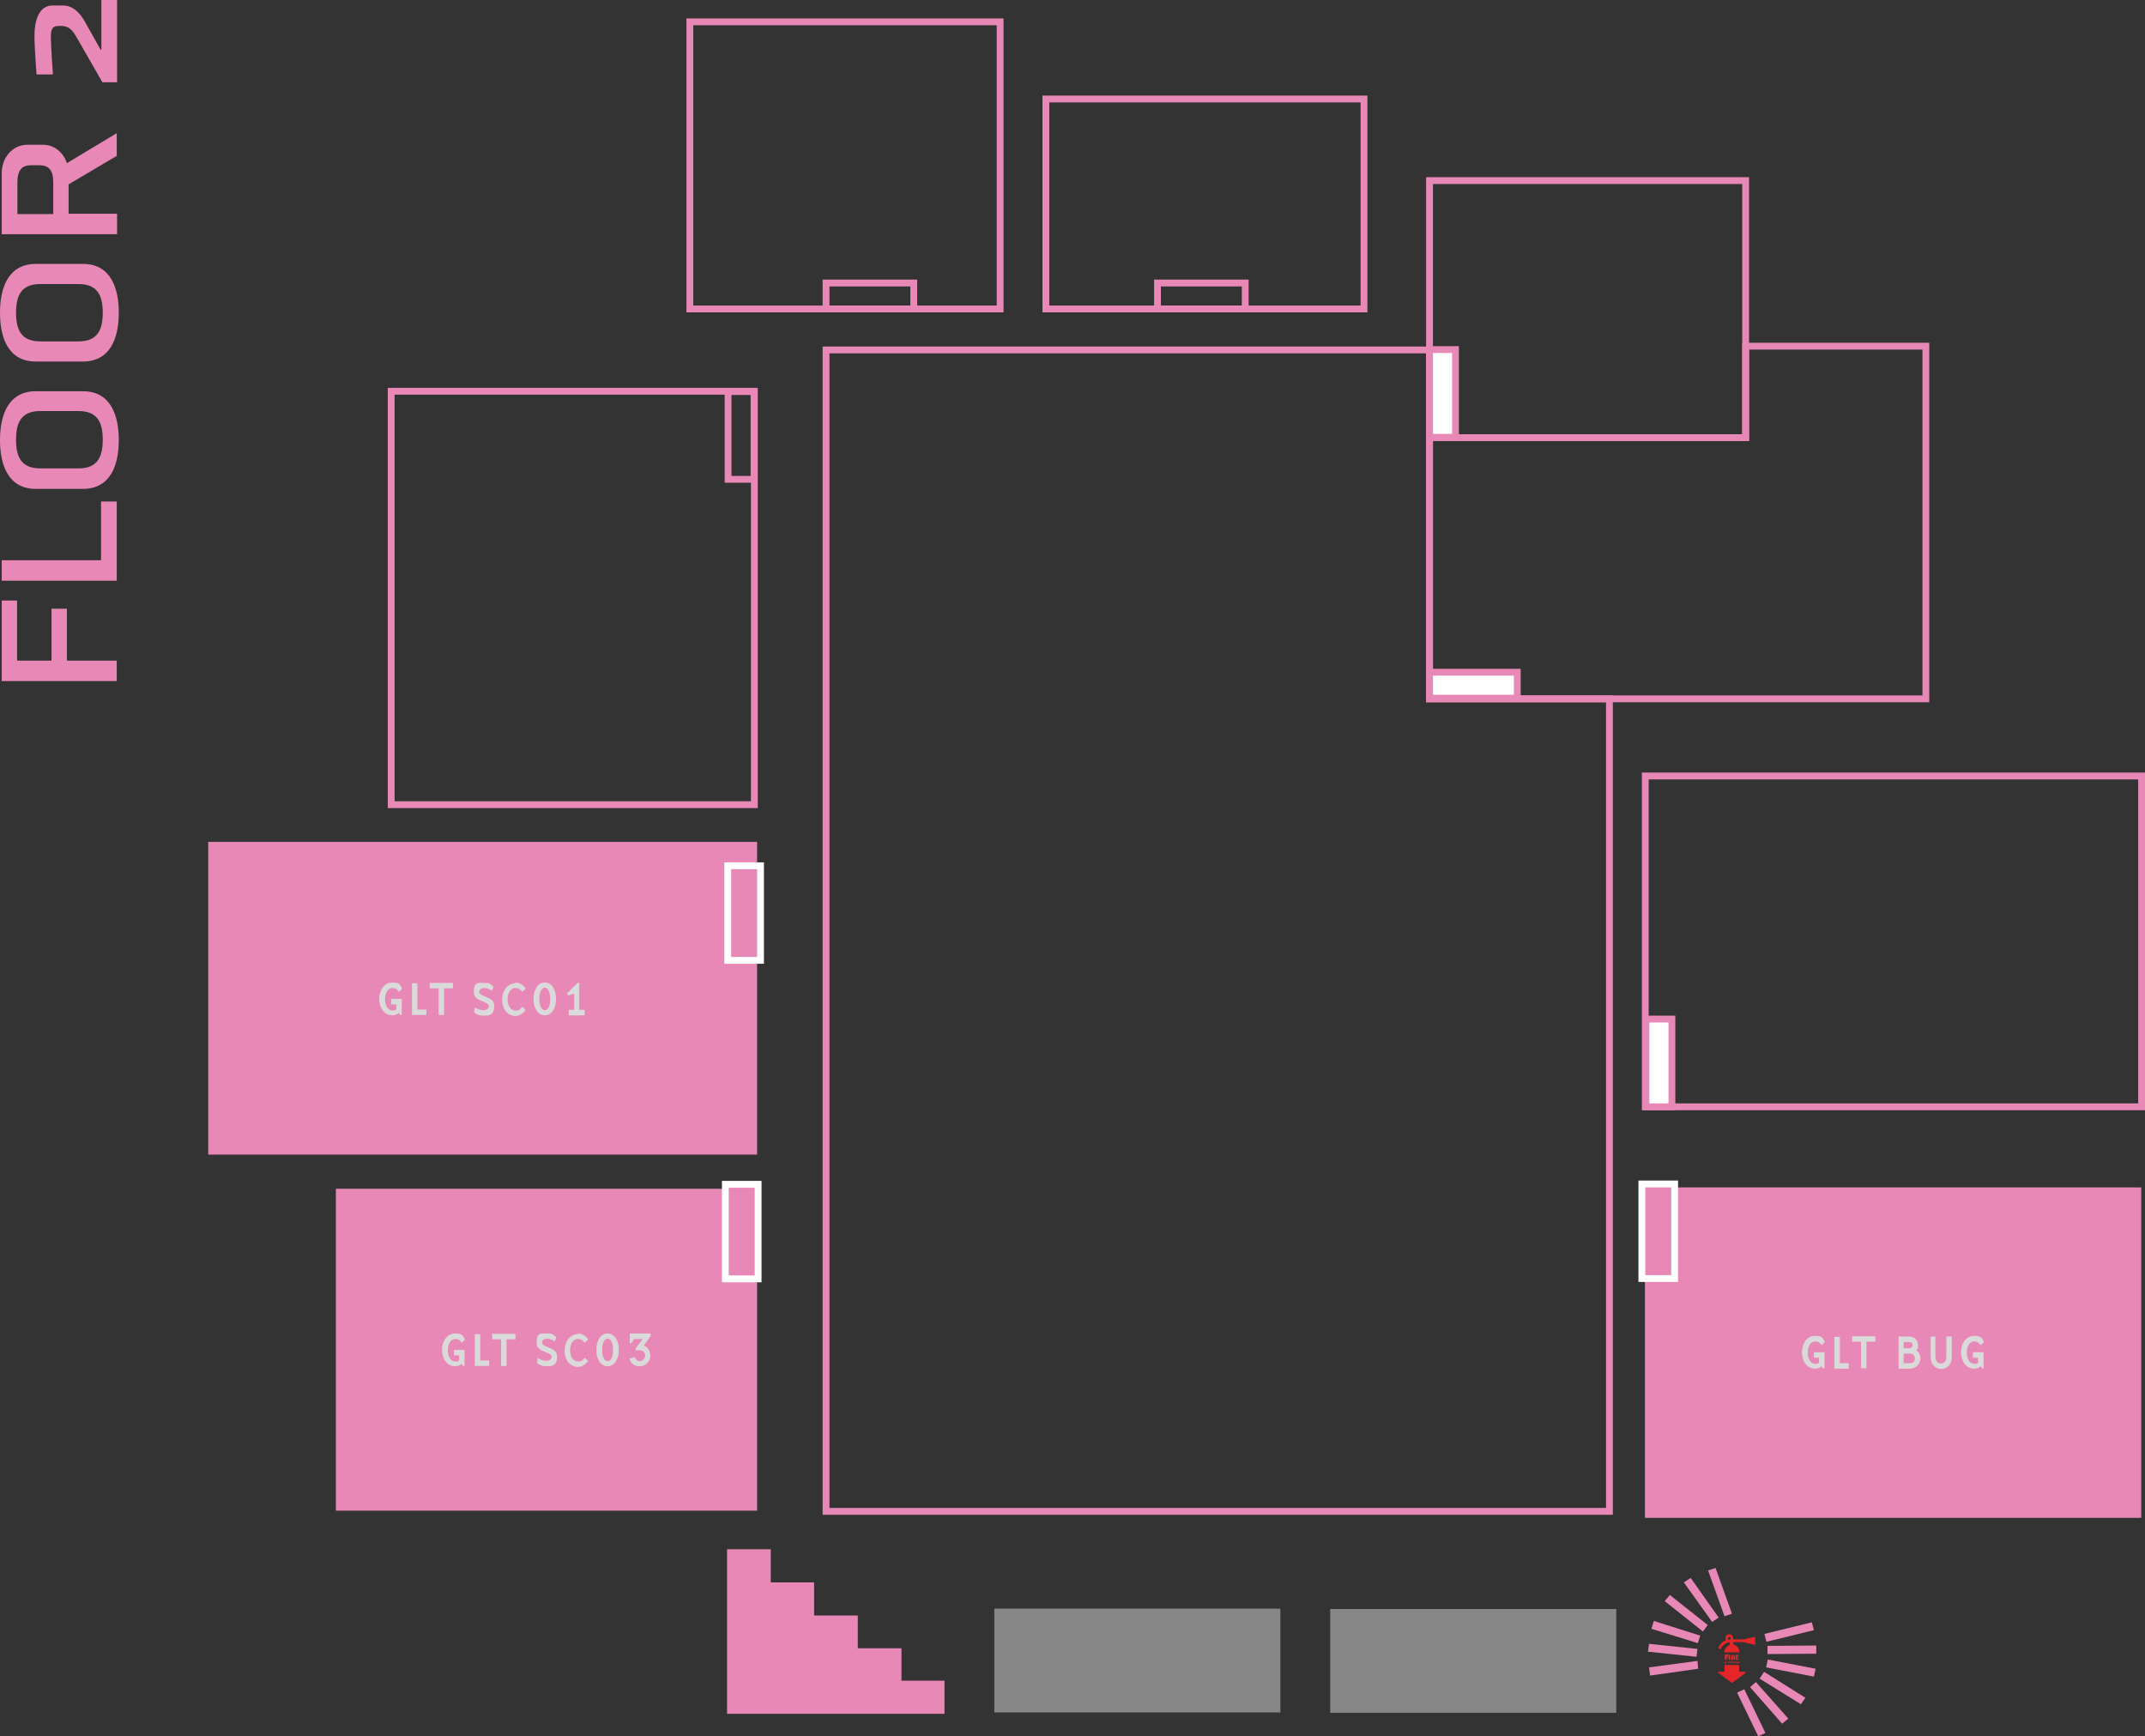 <?xml version="1.0" encoding="UTF-8"?>
<svg id="katman_1" data-name="katman 1" xmlns="http://www.w3.org/2000/svg" viewBox="0 0 628.4 508.6">
  <rect x="0" y="0" width="628.4" height="508.6" fill="#333333" stroke="none"/>
  <defs>
    <style>
      .cls-1 {
        fill: #e888b7;
      }

      .cls-2 {
        fill: none;
      }

      .cls-2, .cls-3 {
        stroke: #e888b7;
        stroke-miterlimit: 10;
        stroke-width: 2px;
      }

      .cls-4 {
        fill: #e52629;
      }

      .cls-5 {
        fill: #dadada;
      }

      .cls-3, .cls-6 {
        fill: #fff;
      }

      .cls-7 {
        fill: #878787;
      }
    </style>
  </defs>
  <polygon class="cls-2" points="471.5 204.7 471.5 442.7 242 442.7 242 102.5 418.8 102.5 418.8 204.7 471.5 204.7"/>
  <polygon class="cls-2" points="564.2 101.4 564.2 204.7 418.8 204.7 418.8 128.2 511.4 128.2 511.4 101.4 564.2 101.4"/>
  <g>
    <path class="cls-1" d="M34.3,199.5H.5v-23.6h4.5v17.6h10.1v-15.2h4.5v15.2h14.6v6Z"/>
    <path class="cls-1" d="M34.3,170.1H.5v-6h29.1v-17.2h4.6v23.1Z"/>
    <path class="cls-1" d="M10.5,114.6h13.8c7.9,0,10.5,6.7,10.5,14.3s-2.6,14.3-10.5,14.3h-13.8c-7.9,0-10.5-6.7-10.5-14.3s2.6-14.3,10.5-14.3ZM11.8,137.2h11.2c5.6,0,7.1-3.4,7.1-8.4s-1.5-8.4-7.1-8.4h-11.2c-5.6,0-7.1,3.4-7.1,8.4s1.5,8.4,7.1,8.4Z"/>
    <path class="cls-1" d="M10.5,77.3h13.8c7.9,0,10.5,6.7,10.5,14.3s-2.6,14.3-10.5,14.3h-13.8c-7.9,0-10.5-6.7-10.5-14.3s2.6-14.3,10.5-14.3ZM11.8,100h11.2c5.6,0,7.1-3.4,7.1-8.4s-1.5-8.4-7.1-8.4h-11.2c-5.6,0-7.1,3.4-7.1,8.4s1.5,8.4,7.1,8.4Z"/>
    <path class="cls-1" d="M34.3,45.6l-14.2,8.4v8.6h14.2v6H.5v-17.8c0-4.8,3.3-8.4,7.5-8.4h4.6c3.2,0,6,2.2,7,5.4l14.6-8.8v6.5ZM9.2,48.4c-2.8,0-4.1,1.4-4.1,5.1v9.2h10.5v-9.2c0-3.7-1.3-5.1-4.1-5.1h-2.2Z"/>
    <path class="cls-1" d="M29.7,0h4.6v24.1h-4.3l-7-12.2c-1.4-2.5-2.4-4.3-5.1-4.3h-.7c-1.6,0-2.3.6-2.3,3.2s.6,11,.6,11h-4.8s-.6-7.7-.6-11.5S11.2,1.6,15.4,1.6h3c2.6,0,4.7,1.6,6.5,4.8l4.6,8.2h.2V0Z"/>
  </g>
  <rect class="cls-2" x="482" y="227.3" width="145.4" height="96.9"/>
  <rect class="cls-2" x="114.6" y="114.6" width="106.4" height="121.1"/>
  <rect class="cls-2" x="202.1" y="6.4" width="90.9" height="84.1"/>
  <rect class="cls-2" x="306.4" y="29" width="93.2" height="61.5"/>
  <g>
    <rect class="cls-7" x="291.3" y="471.2" width="83.8" height="30.4"/>
    <rect class="cls-7" x="389.7" y="471.3" width="83.8" height="30.4"/>
    <g>
      <polygon class="cls-1" points="483.1 488.4 483.4 490.8 497.5 488.8 497.3 486.5 483.1 488.4"/>
      <polygon class="cls-1" points="497.3 483 483.1 481.5 482.8 483.8 497 485.3 497.3 483"/>
      <polygon class="cls-1" points="483.8 477.1 497.4 481.3 498.1 479.1 484.5 474.8 483.8 477.1"/>
      <polygon class="cls-1" points="487.7 469 498.9 477.9 500.3 476 489.2 467.2 487.7 469"/>
      <polygon class="cls-1" points="493.3 463.5 501.6 475.1 503.5 473.8 495.3 462.2 493.3 463.5"/>
      <polygon class="cls-1" points="500.4 460 505.2 473.4 507.4 472.7 502.6 459.3 500.4 460"/>
      <polygon class="cls-1" points="531.4 477.5 530.8 475.2 516.9 478.6 517.5 480.9 531.4 477.5"/>
      <polygon class="cls-1" points="517.8 482.1 517.8 484.5 532.1 484.4 532.1 482 517.8 482.1"/>
      <polygon class="cls-1" points="517.4 488.4 531.4 491.1 531.9 488.8 517.9 486.1 517.4 488.4"/>
      <polygon class="cls-1" points="515.5 491.7 527.6 499.2 528.9 497.3 516.8 489.7 515.5 491.7"/>
      <polygon class="cls-1" points="512.7 494.2 522.1 504.9 523.9 503.4 514.4 492.7 512.7 494.2"/>
      <polygon class="cls-1" points="508.9 495.8 515.1 508.6 517.2 507.6 511 494.8 508.9 495.8"/>
    </g>
    <g>
      <path class="cls-4" d="M506.3,484.7v.4s-.5,0-.5,0v.2s.4,0,.4,0v.4s-.4,0-.4,0v.5s-.5,0-.5,0v-1.6s1,0,1,0Z"/>
      <path class="cls-4" d="M506.9,484.7v1.5s-.5,0-.5,0v-1.5s.5,0,.5,0Z"/>
      <path class="cls-4" d="M507.7,485.8h0s0,.5,0,.5h-.5s0-1.5,0-1.5h.7s.4,0,.4,0v.8s-.1,0-.1,0l.3.4-.4.2-.3-.5ZM507.6,485.4h.3s0-.3,0-.3h-.3s0,.3,0,.3Z"/>
      <path class="cls-4" d="M509.5,486.2h-1s0-1.5,0-1.5h0c0,0,.8,0,.8,0v.4s-.5,0-.5,0v.2s.4,0,.4,0v.4s-.4,0-.4,0v.2s.5,0,.5,0v.4Z"/>
      <path class="cls-4" d="M505.5,487.2h-.3s0-.4,0-.4h0s.3,0,.3,0h0c0,.1-.1.1-.1.1h0c0,0,.1,0,.1,0h0c0,.1-.1.1-.1.1h0c0,0,.2,0,.2,0h0Z"/>
      <path class="cls-4" d="M505.7,487h0s0,.2,0,.2h-.2s0-.2,0-.2h0s0,0,0,0v-.2s.1,0,.1,0h0c0,.1,0,.2,0,.2h0s0-.1,0-.1h.1s0,.2,0,.2h0s0,0,0,0v.2s-.1,0-.1,0h0c0-.1,0-.2,0-.2Z"/>
      <path class="cls-4" d="M506.3,486.8h-.1s0,.3,0,.3h-.1s0-.3,0-.3h-.1s0-.1,0-.1h.4s0,.1,0,.1Z"/>
      <path class="cls-4" d="M506.5,486.7v.5s-.1,0-.1,0v-.5s.1,0,.1,0Z"/>
      <path class="cls-4" d="M506.9,487.1h-.1s0-.1,0-.1h-.1c0-.1,0,.1,0,.1h-.1s0-.4,0-.4h.1s.1.1.1.1h0c0-.1.1-.2.1-.2v.5Z"/>
      <path class="cls-4" d="M507.1,486.7h.3s0,.1,0,.1h-.2v.2h0s0-.1,0-.1h.1s0,.3,0,.3h-.3s0-.4,0-.4h0Z"/>
      <path class="cls-4" d="M507.8,486.7v.4s0,0,0,0h-.3s0,0,0,0v-.4s.1,0,.1,0v.3s0,0,0,0v-.3s.1,0,.1,0Z"/>
      <path class="cls-4" d="M508,486.7v.5s-.1,0-.1,0v-.5s.1,0,.1,0Z"/>
      <path class="cls-4" d="M508.4,486.7h0c0,.1-.1.1-.1.1h0s.2.1.2.1v.2s-.3,0-.3,0v-.2s.2,0,.2,0h0s-.2-.1-.2-.1v-.2s.1,0,.1,0h.2Z"/>
      <path class="cls-4" d="M508.7,487h0s0,.2,0,.2h-.1v-.5s.1,0,.1,0v.2s0,0,0,0v-.2s.1,0,.1,0v.5s-.1,0-.1,0v-.2Z"/>
      <path class="cls-4" d="M509.2,487.2h-.3s0-.4,0-.4h0s.3,0,.3,0h0c0,.1-.1.1-.1.1h0c0,0,.1,0,.1,0h0c0,.1-.1.1-.1.1h0c0,0,.2,0,.2,0h0Z"/>
      <path class="cls-4" d="M509.4,487h0s0,.2,0,.2h-.1s0-.5,0-.5h.2s.1,0,.1,0v.3s0,0,0,0h0c0,.1-.1.2-.1.2v-.2ZM509.4,486.9h0s0-.1,0-.1h0s0,.1,0,.1Z"/>
    </g>
    <path class="cls-4" d="M503.4,490l3.9,2.9c0,0,.1,0,.2,0l3.9-2.9c0,0,0-.1,0-.2,0,0,0-.1-.2-.1h-1.7v-1.8c0,0,0-.2-.2-.2h-3.9c0,0-.2,0-.2.2v1.8h-1.7c0,0-.1,0-.2.1,0,0,0,.1,0,.2Z"/>
    <path class="cls-4" d="M514.4,479.4s0,0-.1,0,0,0,0,0l-3.1.7c0,0,0,0-.1,0,0,0,0,0,0,.1h-3.4c0-.1,0-.3,0-.4,0-.3-.1-.6-.3-.8-.2-.2-.5-.3-.8-.3s-.6.1-.8.3c-.2.2-.3.5-.3.8s0,.4.2.6c-.3,0-.5.2-.8.4-.2.2-.4.3-.6.5-.2.2-.3.3-.4.5-.1.2-.2.3-.3.4,0,0,0,.1-.1.2,0,.1,0,.2,0,.3,0,.1.1.2.2.3,0,0,.1,0,.2,0,.2,0,.3,0,.4-.2,0,0,0,0,0-.2,0,0,.1-.2.3-.4.1-.2.3-.3.5-.5.2-.1.4-.3.6-.4.3-.1.5-.2.8-.2h.2v.8c-.5.1-.8.4-1.1.8-.3.4-.4.8-.4,1.3h0c0,0,4.4,0,4.4,0h0c0-.6-.2-1.1-.5-1.5-.3-.4-.8-.7-1.3-.8v-.7h3.1c0,0,0,0,0,.1,0,0,0,0,.1,0l3.1.7s0,0,0,0c0,0,.1,0,.1,0,0,0,0,0,0-.2v-2.2c0,0,0-.1,0-.2ZM506.9,480.2c0,0-.2.1-.3.1s-.2,0-.3-.1c0,0-.1-.2-.1-.3s0-.2.1-.3c0,0,.2-.1.3-.1s.2,0,.3.1c0,0,.1.2.1.3s0,.2-.1.3Z"/>
    <polygon class="cls-1" points="264.1 492.3 264.1 482.8 251.3 482.8 251.3 473.2 238.5 473.2 238.5 463.5 225.8 463.5 225.8 453.8 213 453.8 213 463.5 213 502 238.5 502 251.3 502 263.9 502 276.7 502 276.7 492.3 264.1 492.3"/>
  </g>
  <g id="gltsc03">
    <g id="gltsc03-2" data-name="gltsc03">
      <rect class="cls-1" x="98.4" y="348.2" width="123.4" height="94.3"/>
    </g>
    <g>
      <path class="cls-5" d="M134.6,397h-1.6v-1.6h3.1v4.7h-.5l-.3-.6c-.6.5-1.3.7-2,.7-2.3,0-3.8-2.2-3.8-4.8s1.5-4.8,3.8-4.8,2.3.7,2.9,1.8l-.9.9c-.6-.8-1.2-1.1-1.9-1.1-1.2,0-2.2,1.2-2.2,3.3s1,3.3,2.2,3.3.7-.1,1.1-.4v-1.3Z"/>
      <path class="cls-5" d="M140.7,398.5h2.6v1.6h-4.2v-9.3h1.6v7.8Z"/>
      <path class="cls-5" d="M144.2,392.3v-1.6h6.8v1.6h-2.6v7.8h-1.6v-7.8h-2.6Z"/>
      <path class="cls-5" d="M159.9,400.2c-1,0-1.8-.3-2.6-1l.2-1.4c.9.5,1.7.8,2.5.8s1.6-.4,1.6-1.1c0-1.8-4.4-1.1-4.4-4.2s1.4-2.7,3.1-2.7,1.8.4,2.7,1.1l-.5,1.2c-.7-.4-1.4-.8-2.2-.8s-1.5.5-1.5,1.1c0,1.7,4.4,1.2,4.4,4.1s-1.6,2.9-3.3,2.9Z"/>
      <path class="cls-5" d="M169.3,390.6c1.1,0,2.4.7,3,1.8l-1,.9c-.6-.8-1.3-1.1-2-1.1-1.2,0-2.3,1.2-2.3,3.3s1.1,3.3,2.3,3.3,1.3-.3,2-1.1l1,.9c-.7,1.1-1.9,1.8-3,1.8-2.4,0-3.9-2.2-3.9-4.8s1.6-4.8,3.9-4.8Z"/>
      <path class="cls-5" d="M178,390.6c2.1,0,3.3,2.2,3.3,4.8s-1.2,4.8-3.3,4.8-3.3-2.2-3.3-4.8,1.2-4.8,3.3-4.8ZM178,398.7c1.1,0,1.6-1.5,1.6-3.3s-.6-3.3-1.6-3.3-1.6,1.5-1.6,3.3.6,3.3,1.6,3.3Z"/>
      <path class="cls-5" d="M190.5,397.1c0,1.7-1.4,3.1-3.1,3.1s-2.6-.9-3-2.2l1.5-.5c.2.6.8,1.2,1.5,1.2s1.6-.7,1.6-1.6-.7-1.6-1.6-1.6h-1.2v-.5l2.1-2.8h-2.5l-.8,1.2h-.5v-2.8h6.1v.8l-2,2.7c1.1.5,1.9,1.5,1.9,2.9Z"/>
    </g>
    <g>
      <rect class="cls-1" x="212.5" y="346.9" width="9.6" height="27.7"/>
      <path class="cls-6" d="M221.1,347.9v25.7h-7.6v-25.7h7.6M223.1,345.9h-11.6v29.7h11.6v-29.7h0Z"/>
    </g>
  </g>
  <g id="gltsc01">
    <g id="gltsc01-2" data-name="gltsc01">
      <rect class="cls-1" x="61" y="246.6" width="160.8" height="91.6"/>
    </g>
    <g>
      <path class="cls-5" d="M116.2,294.2h-1.6v-1.6h3.1v4.7h-.5l-.3-.6c-.6.5-1.3.7-2,.7-2.3,0-3.8-2.2-3.8-4.8s1.5-4.8,3.8-4.8,2.3.7,2.9,1.8l-.9.9c-.6-.8-1.2-1.1-1.9-1.1-1.2,0-2.2,1.2-2.2,3.3s1,3.3,2.2,3.3.7-.1,1.1-.4v-1.3Z"/>
      <path class="cls-5" d="M122.3,295.7h2.6v1.6h-4.2v-9.3h1.6v7.8Z"/>
      <path class="cls-5" d="M125.9,289.5v-1.6h6.8v1.6h-2.6v7.8h-1.6v-7.8h-2.6Z"/>
      <path class="cls-5" d="M141.5,297.5c-1,0-1.8-.3-2.6-1l.2-1.4c.9.5,1.7.8,2.5.8s1.6-.4,1.6-1.1c0-1.8-4.4-1.1-4.4-4.2s1.4-2.7,3.1-2.7,1.8.4,2.7,1.1l-.5,1.2c-.7-.4-1.4-.8-2.2-.8s-1.5.5-1.5,1.1c0,1.7,4.4,1.2,4.4,4.1s-1.6,2.9-3.3,2.9Z"/>
      <path class="cls-5" d="M151,287.8c1.1,0,2.4.7,3,1.8l-1,.9c-.6-.8-1.3-1.1-2-1.1-1.2,0-2.3,1.2-2.3,3.3s1.1,3.3,2.3,3.3,1.3-.3,2-1.1l1,.9c-.7,1.1-1.9,1.8-3,1.8-2.4,0-3.9-2.2-3.9-4.8s1.6-4.8,3.9-4.8Z"/>
      <path class="cls-5" d="M159.6,287.8c2.1,0,3.3,2.2,3.3,4.8s-1.2,4.8-3.3,4.8-3.3-2.2-3.3-4.8,1.2-4.8,3.3-4.8ZM159.6,295.9c1.1,0,1.6-1.5,1.6-3.3s-.6-3.3-1.6-3.3-1.6,1.5-1.6,3.3.6,3.3,1.6,3.3Z"/>
      <path class="cls-5" d="M168.2,291l-1.7.6-.4-.6,3.1-3.1h.5v7.9h1.6v1.6h-4.7v-1.6h1.6v-4.8Z"/>
    </g>
    <g>
      <rect class="cls-1" x="213.2" y="253.6" width="9.6" height="27.7"/>
      <path class="cls-6" d="M221.8,254.6v25.7h-7.6v-25.7h7.6M223.8,252.6h-11.6v29.7h11.6v-29.7h0Z"/>
    </g>
  </g>
  <g id="gltbug">
    <g id="gltbug-2" data-name="gltbug">
      <rect class="cls-1" x="481.9" y="347.8" width="145.4" height="96.8"/>
    </g>
    <g>
      <path class="cls-5" d="M533,397.7h-1.6v-1.6h3.1v4.7h-.5l-.3-.6c-.6.5-1.3.7-2,.7-2.3,0-3.8-2.2-3.8-4.8s1.5-4.8,3.8-4.8,2.3.7,2.9,1.8l-.9.9c-.6-.8-1.2-1.1-1.9-1.1-1.2,0-2.2,1.2-2.2,3.3s1,3.3,2.2,3.3.7-.1,1.1-.4v-1.3Z"/>
      <path class="cls-5" d="M539,399.3h2.6v1.6h-4.2v-9.3h1.6v7.8Z"/>
      <path class="cls-5" d="M542.6,393v-1.6h6.8v1.6h-2.6v7.8h-1.6v-7.8h-2.6Z"/>
      <path class="cls-5" d="M556.1,391.5h3.3c1.4,0,2.5,1.1,2.5,2.5s-.2,1.1-.5,1.5c.7.5,1.2,1.3,1.2,2.4,0,1.6-1.3,3-3,3h-3.4v-9.3ZM557.7,394.9h1.7c.5,0,.9-.4.9-.9s-.4-.9-.9-.9h-1.7v1.9ZM557.7,399.3h1.9c.8,0,1.4-.6,1.4-1.4s-.6-1.4-1.4-1.4h-1.9v2.8Z"/>
      <path class="cls-5" d="M567,391.5v5.9c0,1.4.7,2,1.6,2s1.6-.7,1.6-2v-5.9h1.6v5.9c0,2.3-1.4,3.6-3.1,3.6s-3.1-1.3-3.1-3.6v-5.9h1.6Z"/>
      <path class="cls-5" d="M579.6,397.7h-1.6v-1.6h3.1v4.7h-.5l-.3-.6c-.6.5-1.3.7-2,.7-2.3,0-3.8-2.2-3.8-4.8s1.5-4.8,3.8-4.8,2.3.7,2.9,1.8l-.9.9c-.6-.8-1.2-1.1-1.9-1.1-1.2,0-2.2,1.2-2.2,3.3s1,3.3,2.2,3.3.7-.1,1.1-.4v-1.3Z"/>
    </g>
    <g>
      <rect class="cls-1" x="480.9" y="346.8" width="9.6" height="27.7"/>
      <path class="cls-6" d="M489.6,347.8v25.7h-7.6v-25.7h7.6M491.6,345.8h-11.6v29.7h11.6v-29.7h0Z"/>
    </g>
  </g>
  <rect class="cls-2" x="348.2" y="73.9" width="7.6" height="25.7" transform="translate(438.7 -265.3) rotate(90)"/>
  <rect class="cls-2" x="251" y="73.9" width="7.6" height="25.7" transform="translate(341.6 -168.1) rotate(90)"/>
  <rect class="cls-2" x="213.3" y="114.6" width="7.6" height="25.7" transform="translate(434.2 255) rotate(180)"/>
  <rect class="cls-3" x="482.2" y="298.5" width="7.6" height="25.7"/>
  <rect class="cls-3" x="418.8" y="196.9" width="25.7" height="7.6"/>
  <rect class="cls-2" x="418.8" y="52.9" width="92.6" height="75.3"/>
  <rect class="cls-3" x="418.8" y="102.4" width="7.6" height="25.7"/>
</svg>